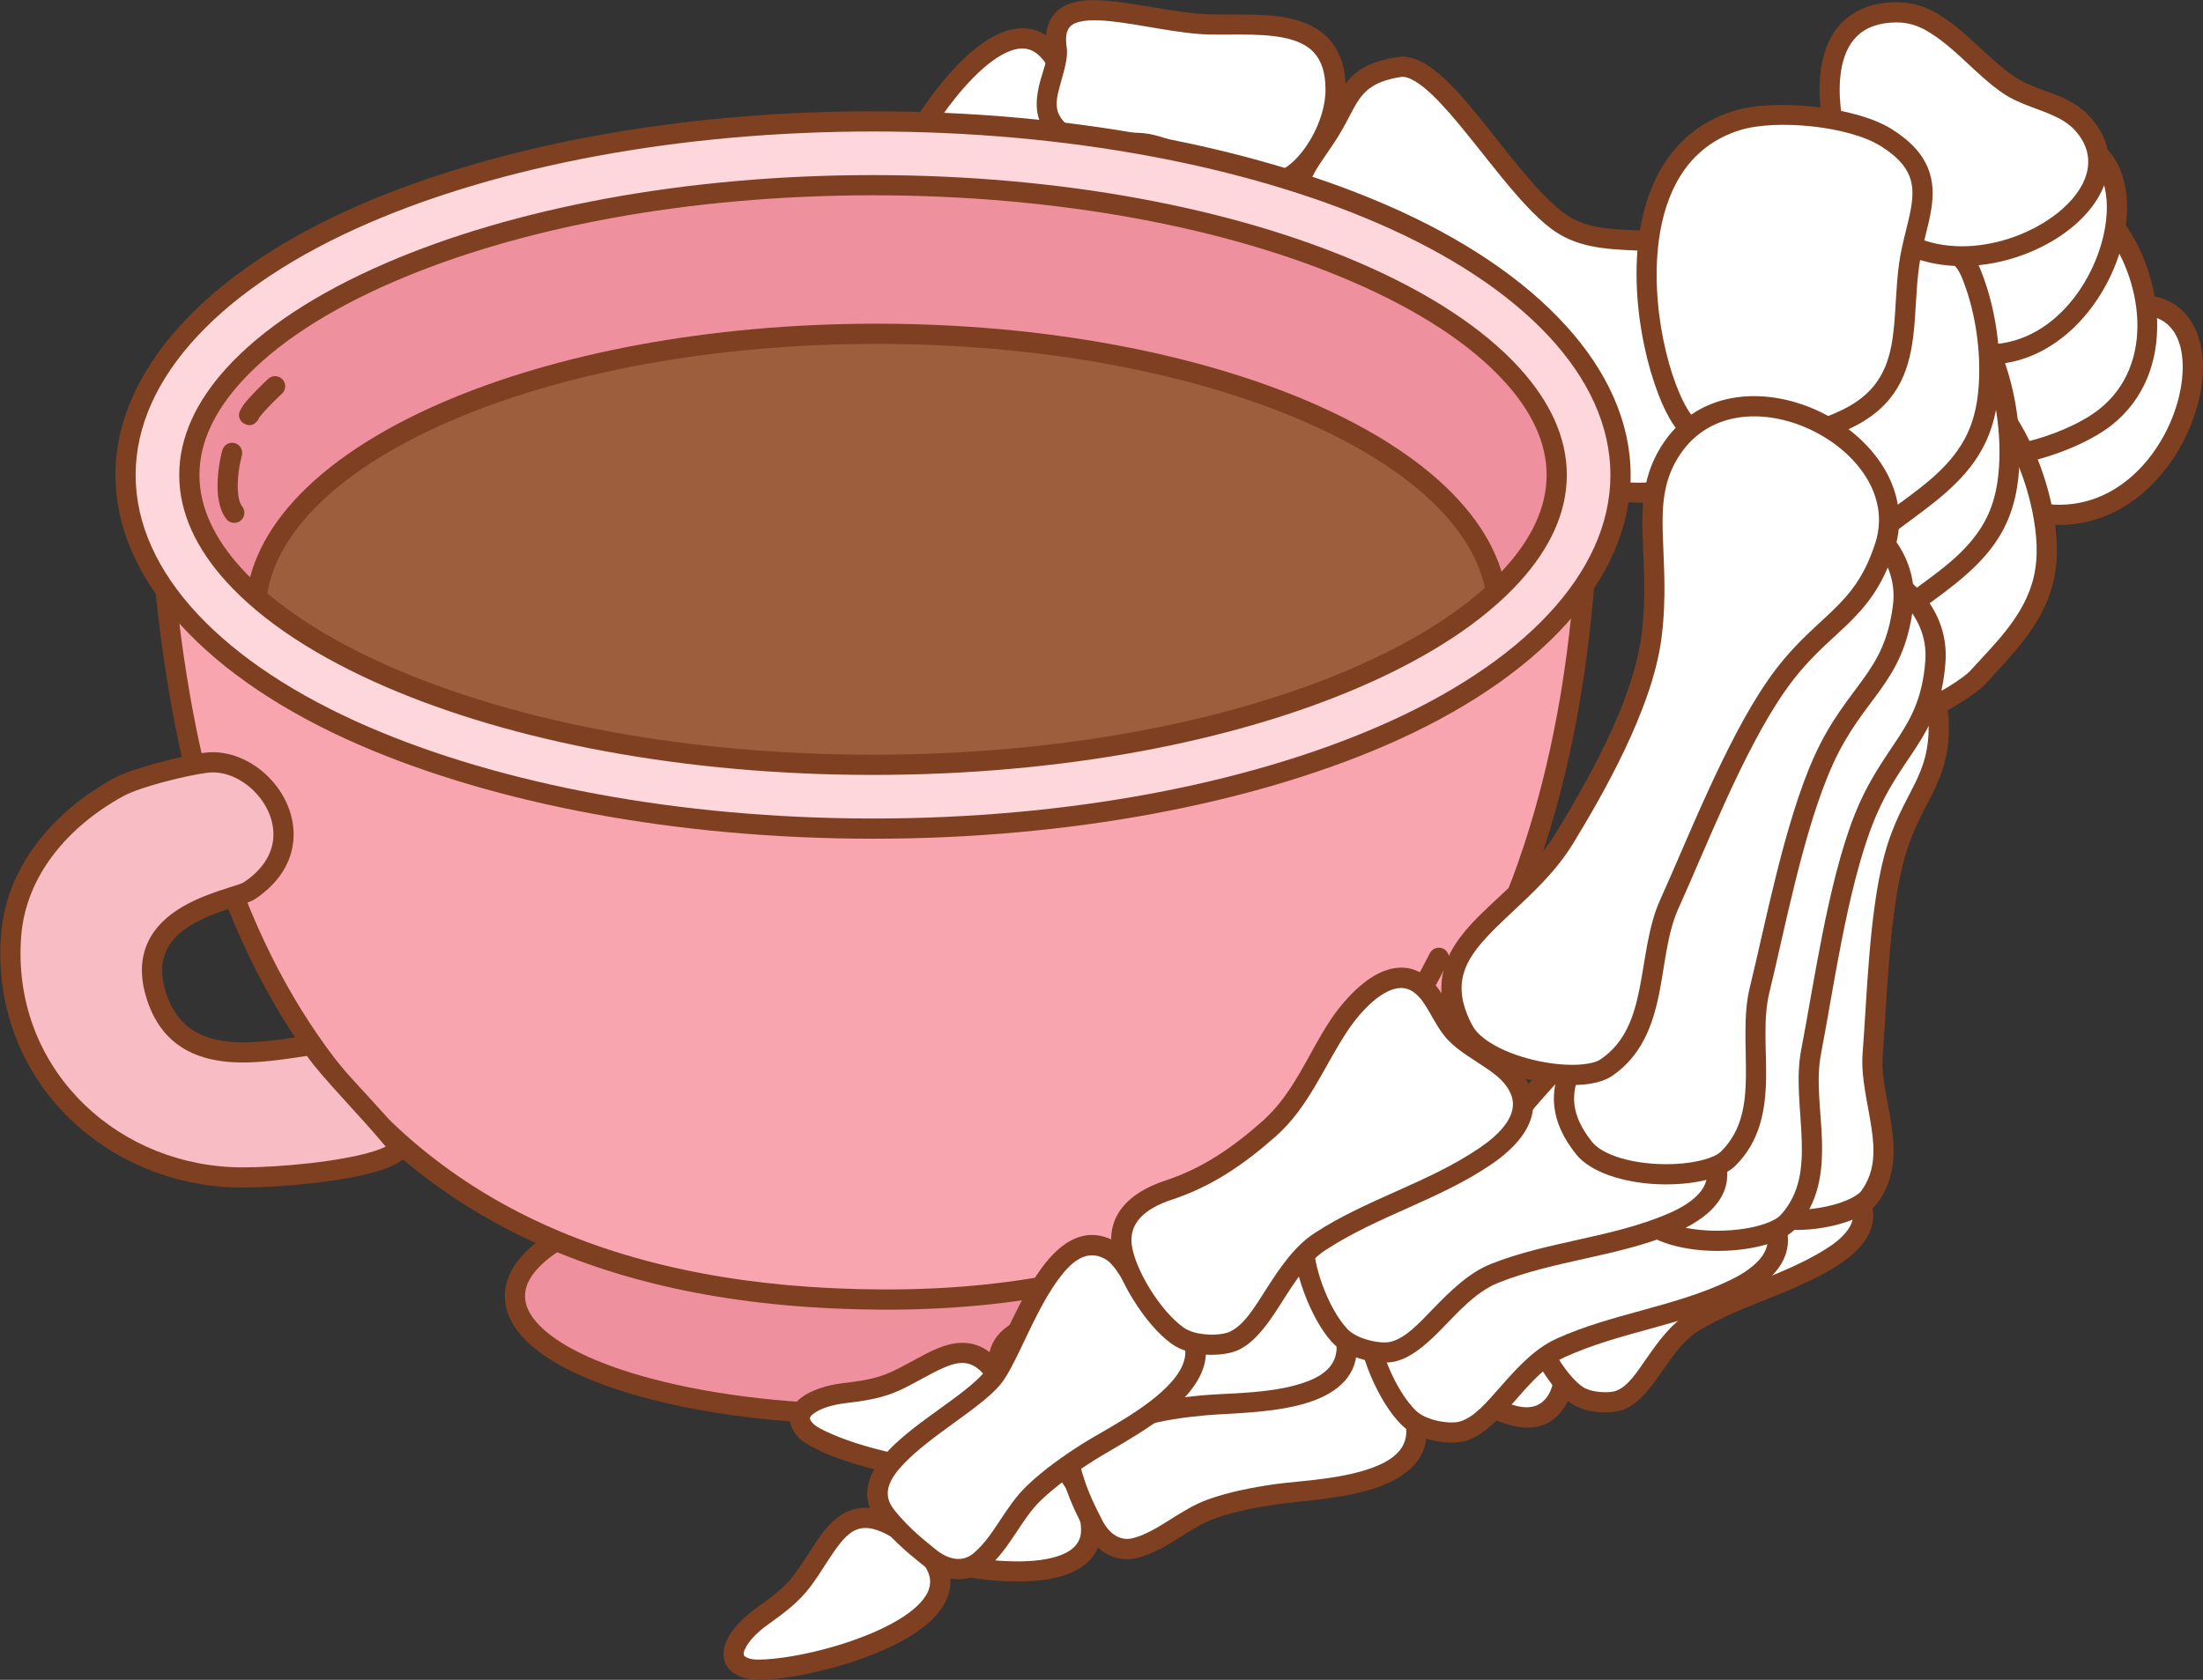 <?xml version="1.0" encoding="UTF-8" standalone="no"?><!DOCTYPE svg PUBLIC "-//W3C//DTD SVG 1.1//EN" "http://www.w3.org/Graphics/SVG/1.1/DTD/svg11.dtd"><svg width="100%" height="100%" viewBox="0 0 3633 2771" version="1.1" xmlns="http://www.w3.org/2000/svg" xmlns:xlink="http://www.w3.org/1999/xlink" xml:space="preserve" xmlns:serif="http://www.serif.com/" style="fill-rule:evenodd;clip-rule:evenodd;stroke-linejoin:round;stroke-miterlimit:2;"><rect x="0" y="0" width="3633" height="2771" fill="#333333" stroke="none"/><g id="Mug-Skeleton"><path d="M1468.82,328.295c1.983,43.483 52.538,27.095 89.332,-0.281c25.159,-18.718 48.435,-35.572 77.971,-45.552c72.013,-24.334 149.492,-21.912 128.976,-119.041c-6.233,-29.51 -19.071,-65.569 -42.341,-85.973c-90.618,-79.456 -256.358,197.789 -253.938,250.847Z" style="fill:#fff;"/><path d="M1452.17,329.055c0.789,17.295 7.439,28.171 16.338,34.774c8.664,6.43 20.353,9.061 33.896,7.447c19.843,-2.364 44.819,-14.357 65.697,-29.89c23.709,-17.64 45.524,-33.729 73.357,-43.134c29.046,-9.815 58.962,-15.354 83.094,-24.687c21.741,-8.408 39.149,-19.964 49.675,-37.684c10.328,-17.385 14.493,-41.277 7.179,-75.904c-6.916,-32.745 -21.839,-72.42 -47.66,-95.061c-33.038,-28.968 -74.536,-21.859 -116.024,8.141c-57.759,41.764 -116.326,128.689 -145.5,190.409c-13.663,28.905 -20.627,52.976 -20.052,65.589Zm33.299,-1.519c-0.369,-8.085 4.587,-22.106 12.242,-39.621c20.452,-46.797 62.151,-114.062 107.663,-160.051c20.386,-20.599 41.367,-36.962 61.597,-44.254c16.148,-5.821 31.608,-5.196 44.799,6.369c20.72,18.169 31.472,50.609 37.022,76.887c4.997,23.657 3.833,40.113 -3.223,51.99c-6.857,11.543 -18.878,18.143 -33.04,23.62c-23.733,9.178 -53.177,14.544 -81.742,24.196c-31.237,10.556 -55.975,28.173 -82.584,47.971c-9.927,7.385 -20.951,13.911 -31.592,18.331c-7.563,3.142 -14.848,5.266 -21.229,5.435c-2.954,0.078 -5.687,0.1 -7.43,-1.718c-1.849,-1.93 -2.296,-5.06 -2.483,-9.155Z" style="fill:#7e4021;"/><path d="M1742.69,81.013c4.606,31.176 -30.492,80.196 -10.151,117.502c30.309,55.587 113.093,30.484 158.903,38.718c96.699,17.38 188.454,129.937 270.975,20.9c22.979,-30.363 40.269,-72.435 40.159,-110.836c-0.381,-132.668 -140.541,-101.03 -225.288,-107.956c-111.173,-9.086 -250.289,-64.529 -234.598,41.672Z" style="fill:#fff;"/><path d="M1726.2,83.449c2.033,13.758 -5.58,31.274 -10.572,49.646c-6.803,25.036 -9.957,50.964 2.276,73.399c14.818,27.175 39.488,39.212 67.833,43.749c34.68,5.55 75.353,-1.532 102.755,3.393c47.433,8.526 93.515,40.729 137.997,57.095c25.764,9.479 51.079,14.024 75.759,8.899c24.976,-5.186 49.731,-20.09 73.457,-51.439c25.055,-33.107 43.656,-79.072 43.536,-120.942c-0.111,-38.45 -11.009,-64.777 -27.839,-83.092c-16.808,-18.291 -39.984,-28.783 -66.428,-34.306c-46.332,-9.675 -103.352,-3.609 -146.33,-7.121c-67.905,-5.55 -146.102,-27.621 -194.303,-21.411c-20.778,2.676 -36.843,10.323 -47.091,23.452c-9.968,12.77 -15.069,31.479 -11.05,58.678Zm32.975,-4.872c-2.26,-15.296 -1.255,-26.114 4.351,-33.296c3.703,-4.744 9.305,-7.414 15.991,-9.177c9.16,-2.415 20.107,-2.953 32.282,-2.504c46.506,1.713 108.791,17.83 164.13,22.352c41.769,3.414 97.202,-2.875 142.231,6.529c19.239,4.017 36.469,10.923 48.697,24.23c12.207,13.283 18.97,32.747 19.05,60.634c0.101,34.931 -15.879,73.11 -36.782,100.73c-17.536,23.171 -35.193,35.085 -53.654,38.918c-18.755,3.894 -37.894,-0.342 -57.472,-7.545c-46.201,-16.999 -94.344,-49.764 -143.61,-58.619c-23.447,-4.214 -56.351,-0.096 -87.276,-1.838c-24.309,-1.37 -47.749,-6.091 -59.943,-28.455c-8.114,-14.879 -3.887,-32.096 0.625,-48.7c6.322,-23.264 13.954,-45.837 11.38,-63.259Z" style="fill:#7e4021;"/><path d="M2307.42,110.558c-79.152,12.261 -81.06,50.099 -113.011,102.749c-30.217,49.793 -62.132,78.008 -50.482,119.429c11.128,39.567 74.785,56.073 112.575,68.077c48.336,15.355 85.464,13.891 126.292,47.115c122.953,100.052 117.983,291.754 207.445,338.51c109.064,57 273.926,20.378 321.353,-102.827c29.529,-76.711 7.406,-191.527 -71.944,-248.6c-92.865,-66.793 -194.414,-11.833 -272.825,-71.977c-87.378,-67.023 -191.505,-262.994 -259.403,-252.476Z" style="fill:#fff;"/><path d="M2304.87,94.087c-86.371,13.38 -89.843,53.121 -124.708,110.573c-15.23,25.098 -30.864,44.774 -41.247,63.379c-12.581,22.544 -18.146,43.911 -11.031,69.21c5.543,19.707 20.865,35.423 41.091,47.42c25.453,15.099 58.795,24.505 82.482,32.029c46.128,14.653 81.856,12.452 120.818,44.157c71.427,58.123 97.461,148.652 126.213,221.185c21.497,54.23 45.176,98.861 84.032,119.169c117.096,61.197 293.708,20.667 344.627,-111.611c31.853,-82.747 7.828,-206.552 -77.767,-268.117c-49.427,-35.551 -100.991,-39.337 -150.807,-41.601c-43.356,-1.971 -85.282,-2.209 -121.605,-30.071c-60.739,-46.589 -129.427,-156.1 -188.421,-213.925c-16.91,-16.575 -33.246,-29.148 -48.355,-35.964c-12.38,-5.585 -24.237,-7.55 -35.322,-5.833l-0,0Zm5.102,32.941c7.488,-1.16 15.402,2.07 24.018,7.25c17.576,10.565 36.481,29.563 56.367,52.282c53.739,61.398 113.208,148.957 166.323,189.698c42.09,32.285 90.141,34.637 140.38,36.921c43.779,1.99 89.419,4.12 132.857,35.363c73.105,52.581 93.327,158.408 66.122,229.081c-43.935,114.135 -197.045,146.847 -298.079,94.044c-32.718,-17.1 -50.383,-56.247 -68.484,-101.91c-30.64,-77.297 -60.044,-172.816 -136.162,-234.757c-42.695,-34.743 -81.219,-34.015 -131.765,-50.071c-21.661,-6.881 -52.291,-15.121 -75.568,-28.929c-12.266,-7.275 -22.647,-15.825 -26.009,-27.776c-4.535,-16.126 0.031,-29.571 8.051,-43.941c10.216,-18.306 25.649,-37.634 40.636,-62.329c9.721,-16.019 16.715,-30.678 23.89,-43.699c14.25,-25.861 29.59,-43.817 77.423,-51.227Z" style="fill:#7e4021;"/><ellipse cx="1439.72" cy="2137.91" rx="590.548" ry="195.409" style="fill:#ee909d;"/><path d="M1439.72,1925.84c-183.845,0 -348.411,27.696 -458.247,70.916c-56.056,22.057 -98.194,48.457 -122.61,76.93c-17.46,20.36 -26.357,42.029 -26.357,64.23c-0,22.201 8.898,43.871 26.357,64.23c24.417,28.473 66.555,54.872 122.61,76.93c109.836,43.219 274.402,70.916 458.247,70.916c183.846,-0 348.412,-27.697 458.247,-70.916c56.056,-22.058 98.194,-48.457 122.611,-76.93c17.459,-20.36 26.357,-42.03 26.357,-64.23c-0,-22.201 -8.898,-43.871 -26.358,-64.231c-24.416,-28.472 -66.554,-54.872 -122.61,-76.929c-109.835,-43.22 -274.401,-70.916 -458.247,-70.916Zm0,33.333c147.593,0 282.47,18.091 385.273,48.037c70.138,20.431 125.094,46.114 157.98,75.677c19.249,17.303 30.628,35.526 30.628,55.029c0,19.503 -11.379,37.726 -30.628,55.029c-32.887,29.563 -87.843,55.246 -157.98,75.676c-102.803,29.946 -237.68,48.037 -385.273,48.037c-147.592,0 -282.47,-18.091 -385.272,-48.037c-70.138,-20.431 -125.094,-46.113 -157.981,-75.676c-19.249,-17.304 -30.628,-35.527 -30.628,-55.029c0,-19.503 11.379,-37.726 30.629,-55.03c32.886,-29.562 87.842,-55.245 157.98,-75.676c102.802,-29.946 237.68,-48.037 385.272,-48.037Z" style="fill:#7e4021;"/><ellipse cx="1439.72" cy="783.543" rx="1180.1" ry="530.679" style="fill:#ee909d;"/><path d="M1439.72,236.198c-319.457,-0 -609.646,56.908 -823.457,149.186c-121.227,52.32 -218.066,116.132 -282.426,187.237c-58.888,65.058 -90.885,136.397 -90.885,210.922c0,74.525 31.997,145.865 90.885,210.923c64.36,71.105 161.199,134.916 282.426,187.237c213.811,92.278 504,149.186 823.457,149.186c319.458,0 609.646,-56.908 823.458,-149.186c121.227,-52.321 218.066,-116.132 282.426,-187.237c58.887,-65.058 90.885,-136.398 90.885,-210.923c-0,-74.525 -31.998,-145.864 -90.885,-210.922c-64.36,-71.105 -161.199,-134.917 -282.426,-187.237c-213.812,-92.278 -504,-149.186 -823.458,-149.186Zm0,33.333c314.311,-0 599.883,55.666 810.249,146.458c116.169,50.137 209.247,110.863 270.922,179.001c52.746,58.273 82.264,121.801 82.264,188.553c0,66.753 -29.518,130.281 -82.264,188.554c-61.675,68.138 -154.753,128.864 -270.922,179.001c-210.366,90.792 -495.938,146.458 -810.249,146.458c-314.31,-0 -599.882,-55.666 -810.248,-146.458c-116.169,-50.137 -209.247,-110.863 -270.922,-179.001c-52.746,-58.273 -82.265,-121.801 -82.265,-188.554c0,-66.752 29.519,-130.28 82.265,-188.553c61.675,-68.138 154.753,-128.864 270.922,-179.001c210.366,-90.792 495.938,-146.458 810.248,-146.458Z" style="fill:#7e4021;"/><ellipse cx="1445.67" cy="1011.23" rx="1024.29" ry="460.613" style="fill:#9d5e3e;"/><path d="M1445.67,533.949c-277.62,0 -529.799,49.477 -715.608,129.67c-105.555,45.556 -189.856,101.146 -245.896,163.059c-51.518,56.916 -79.454,119.352 -79.454,184.551c-0,65.198 27.936,127.634 79.454,184.551c56.04,61.912 140.341,117.502 245.896,163.059c185.809,80.193 437.988,129.669 715.608,129.669c277.619,0 529.798,-49.476 715.607,-129.669c105.555,-45.557 189.856,-101.147 245.896,-163.059c51.518,-56.917 79.454,-119.353 79.454,-184.551c0,-65.199 -27.936,-127.635 -79.454,-184.551c-56.04,-61.913 -140.341,-117.503 -245.896,-163.059c-185.809,-80.193 -437.988,-129.67 -715.607,-129.67Zm-0,33.334c272.472,-0 520.034,48.234 702.398,126.94c100.497,43.374 181.038,95.878 234.392,154.824c45.377,50.131 70.834,104.755 70.834,162.182c-0,57.426 -25.457,112.05 -70.834,162.182c-53.354,58.945 -133.895,111.45 -234.392,154.823c-182.364,78.706 -429.926,126.941 -702.398,126.941c-272.473,-0 -520.035,-48.235 -702.399,-126.941c-100.497,-43.373 -181.038,-95.878 -234.392,-154.823c-45.377,-50.132 -70.834,-104.756 -70.834,-162.182c0,-57.427 25.457,-112.051 70.834,-162.182c53.354,-58.946 133.895,-111.45 234.392,-154.824c182.364,-78.706 429.926,-126.94 702.399,-126.94Z" style="fill:#7e4021;"/><path d="M1453.22,2143.69c996.522,4.961 1164.32,-832.778 1166.61,-1360.14c-0,292.89 -528.786,530.68 -1180.1,530.68c-651.315,-0 -1180.1,-237.79 -1180.1,-530.68c32.414,796.586 323.942,1355.81 1193.6,1360.14Z" style="fill:#f8a5b0;"/><path d="M2603.14,786.721l0.022,-3.25c0.04,-9.19 7.512,-16.614 16.703,-16.594c9.191,0.02 16.631,7.476 16.631,16.666l-0.001,0.073l0,-0l-0.006,0.892l-0.017,2.526l-0.001,0.072c-1.672,294.694 -55.222,683.962 -272.111,972.423c-176.227,234.382 -459.848,403.071 -911.221,400.824l-0,-0c-443.245,-2.207 -738.147,-147.282 -926.417,-392.76c-182.34,-237.746 -264.478,-570.712 -282.801,-961.776c-0.641,-7.386 -0.962,-14.814 -0.962,-22.274c0,-9.072 7.257,-16.478 16.328,-16.663c9.071,-0.184 16.623,6.921 16.992,15.986c0.282,6.948 0.585,13.878 0.911,20.75c5.283,59.421 33.932,116.076 81.367,168.481c61.675,68.138 154.753,128.864 270.922,179.001c210.366,90.792 495.938,146.458 810.248,146.458c314.311,-0 599.883,-55.666 810.249,-146.458c116.169,-50.137 209.247,-110.863 270.922,-179.001c51.907,-57.347 81.32,-119.782 82.242,-185.376Zm-4.423,134.821c-16.108,265.501 -80.262,577.574 -260.999,817.955c-170.936,227.344 -446.595,389.702 -884.413,387.523l-0,-0c-430.343,-2.143 -717.343,-141.381 -900.133,-379.713c-158.882,-207.16 -239.183,-488.348 -267.656,-817.509c13.212,22.146 29.378,43.732 48.328,64.668c64.36,71.105 161.199,134.916 282.426,187.237c213.811,92.278 504,149.186 823.457,149.186c319.458,0 609.646,-56.908 823.458,-149.186c121.227,-52.321 218.066,-116.132 282.426,-187.237c21.299,-23.531 39.081,-47.885 53.106,-72.924Z" style="fill:#7e4021;"/><path d="M340.456,1258.1c-33.914,4.042 -115.237,24.223 -145.085,40.552c-94.184,51.527 -168.606,137.333 -176.985,243.873c-17.348,220.598 153.77,390.001 363.903,399.422c66.218,2.969 251.575,-12.551 277.581,-47.681c-45.805,-58.245 -127.346,-136.829 -145.379,-170.561c-88.247,12.866 -217.437,41.322 -256.651,-81.008c-44.187,-137.84 129.051,-156.975 154.103,-173.887c120.297,-81.21 21.758,-221.822 -71.487,-210.71Z" style="fill:#f8bcc4;"/><path d="M338.483,1241.55c-35.337,4.211 -120.01,25.465 -151.111,42.48c-99.135,54.234 -176.782,145.048 -185.601,257.187c-18.118,230.38 160.321,407.54 379.772,417.379c47.345,2.122 154.318,-5.006 223.352,-21.783c18.836,-4.578 34.975,-9.933 46.727,-15.871c10.048,-5.078 17.306,-10.901 21.644,-16.761c4.468,-6.036 4.347,-14.316 -0.295,-20.219c-45.213,-57.492 -125.982,-134.82 -143.782,-168.116c-3.312,-6.195 -10.152,-9.648 -17.103,-8.635c-42.73,6.231 -95.351,16.535 -142.059,10.173c-42.227,-5.751 -79.149,-26.224 -96.316,-79.776c-9.036,-28.186 -7.951,-50.55 0.048,-68.457c12.388,-27.733 40.135,-44.442 67.086,-56.263c23.35,-10.241 46.565,-16.694 61.752,-21.94c8.43,-2.913 14.856,-5.75 18.672,-8.326c41.224,-27.829 59.36,-62.154 62.501,-95.685c3.668,-39.152 -13.502,-77.906 -41.308,-105.606c-27.972,-27.866 -66.447,-44.254 -103.979,-39.781Zm297.644,649.867c-9.893,4.927 -23.424,9.194 -39.104,13.005c-66.139,16.074 -168.627,22.907 -213.987,20.874c-200.815,-9.003 -364.614,-170.65 -348.034,-381.465c7.938,-100.941 79.134,-181.74 168.369,-230.558c28.595,-15.644 106.567,-34.752 139.057,-38.624c27.741,-3.306 55.833,9.699 76.509,30.297c20.841,20.762 34.394,49.537 31.645,78.881c-2.359,25.18 -17.008,50.271 -47.964,71.168c-4.28,2.889 -13.768,5.459 -25.675,9.296c-21.882,7.051 -50.791,16.608 -76.482,31.757c-28.149,16.599 -52.261,39.837 -61.947,72.521c-6.428,21.689 -6.632,47.751 3.454,79.215c22.048,68.778 69.328,95.242 123.561,102.629c45.911,6.253 97.223,-2.083 140.639,-8.622c24.244,35.035 87.17,97.954 129.959,149.626Z" style="fill:#7e4021;"/><path d="M1439.72,200.242c-325.009,0 -620.177,58.248 -837.705,152.13c-248.009,107.038 -395.018,264.537 -395.018,431.171c0,166.635 147.009,324.133 395.018,431.171c217.528,93.883 512.696,152.13 837.705,152.13c325.01,0 620.178,-58.247 837.705,-152.13c248.01,-107.038 395.019,-264.536 395.019,-431.171c-0,-166.634 -147.009,-324.133 -395.019,-431.171c-217.527,-93.882 -512.695,-152.13 -837.705,-152.13Zm0,105.244c308.759,-0 589.351,54.327 796.002,143.515c110.713,47.782 199.734,105.179 258.512,170.117c46.123,50.957 72.966,106.054 72.966,164.425c0,58.372 -26.843,113.469 -72.966,164.426c-58.778,64.937 -147.799,122.335 -258.512,170.117c-206.651,89.188 -487.243,143.515 -796.002,143.515c-308.759,-0 -589.35,-54.327 -796.001,-143.515c-110.713,-47.782 -199.734,-105.18 -258.512,-170.117c-46.124,-50.957 -72.967,-106.054 -72.967,-164.426c0,-58.371 26.843,-113.468 72.967,-164.425c58.778,-64.938 147.799,-122.335 258.512,-170.117c206.651,-89.188 487.242,-143.515 796.001,-143.515Z" style="fill:#fed7dc;"/><path d="M1439.72,183.576c-327.583,-0 -625.059,58.869 -844.309,153.494c-255.681,110.349 -405.081,274.685 -405.081,446.473c0,171.789 149.4,336.125 405.081,446.474c219.25,94.625 516.726,153.494 844.309,153.494c327.584,0 625.06,-58.869 844.309,-153.494c255.682,-110.349 405.081,-274.685 405.081,-446.474c0,-171.788 -149.399,-336.124 -405.081,-446.473c-219.249,-94.625 -516.725,-153.494 -844.309,-153.494Zm0,33.333c322.436,0 615.296,57.627 831.101,150.766c240.345,103.73 384.956,254.384 384.956,415.868c-0,161.485 -144.611,312.139 -384.956,415.869c-215.805,93.139 -508.665,150.766 -831.101,150.766c-322.436,-0 -615.296,-57.627 -831.1,-150.766c-240.345,-103.73 -384.956,-254.384 -384.956,-415.869c-0,-161.484 144.611,-312.138 384.956,-415.868c215.804,-93.139 508.664,-150.766 831.1,-150.766Zm0,71.91c-311.332,0 -594.232,54.948 -802.605,144.879c-113.242,48.874 -204.144,107.815 -264.265,174.236c-49.193,54.348 -77.276,113.353 -77.276,175.609c-0,62.257 28.083,121.262 77.276,175.61c60.121,66.421 151.023,125.362 264.265,174.236c208.373,89.931 491.273,144.879 802.605,144.879c311.333,-0 594.233,-54.948 802.606,-144.879c113.242,-48.874 204.144,-107.815 264.264,-174.236c49.193,-54.348 77.277,-113.353 77.277,-175.61c-0,-62.256 -28.084,-121.261 -77.277,-175.609c-60.12,-66.421 -151.022,-125.362 -264.264,-174.236c-208.373,-89.931 -491.273,-144.879 -802.606,-144.879Zm0,33.334c306.186,-0 584.469,53.705 789.397,142.15c108.185,46.691 195.325,102.545 252.76,166c43.054,47.565 68.656,98.753 68.656,153.24c0,54.488 -25.602,105.675 -68.656,153.241c-57.435,63.455 -144.575,119.309 -252.76,166c-204.928,88.444 -483.211,142.15 -789.397,142.15c-306.185,0 -584.469,-53.706 -789.397,-142.15c-108.184,-46.691 -195.324,-102.545 -252.76,-166c-43.054,-47.566 -68.656,-98.753 -68.656,-153.241c0,-54.487 25.602,-105.675 68.656,-153.24c57.436,-63.455 144.576,-119.309 252.76,-166c204.928,-88.445 483.212,-142.15 789.397,-142.15Z" style="fill:#7e4021;"/><path d="M2171.88,1854.57c0.409,-0.338 5.192,-4.269 8.744,-6.635c9.844,-6.557 21.693,-13.516 27.17,-18.39c39.177,-34.864 77.107,-74.432 107.936,-116.884c5.405,-7.443 3.75,-17.874 -3.693,-23.279c-7.443,-5.406 -17.874,-3.751 -23.279,3.692c-29.44,40.54 -65.712,78.277 -103.124,111.57c-5.651,5.029 -19.159,12.294 -28.352,18.902c-6.326,4.547 -11.067,9.221 -13.377,12.914c-4.877,7.799 -2.505,18.091 5.294,22.968c7.651,4.785 17.7,2.594 22.681,-4.858Z" style="fill:#7e4021;"/><path d="M2350.9,1651.8l2.625,-3.654c3.648,-5.063 6.987,-10.314 10.125,-15.706c8.518,-14.634 16.123,-29.798 23.996,-44.782c4.279,-8.143 1.141,-18.228 -7.002,-22.507c-8.142,-4.278 -18.227,-1.141 -22.506,7.002c-7.649,14.558 -15.02,29.301 -23.296,43.518c-2.594,4.457 -5.346,8.803 -8.362,12.989c-2.044,2.837 -6.853,10.445 -7.265,11.727c-3.105,9.649 2.036,15.285 4.929,17.8c1.664,1.446 11.214,9.621 22.506,-0.453c1.902,-1.696 3.322,-3.732 4.25,-5.934Zm-25.629,-19.618l-0.058,0.048l0.191,-0.146l-0.133,0.098Z" style="fill:#7e4021;"/><path d="M399.542,835.691c-5.227,-6.753 -6.79,-17.158 -7.317,-28.147c-0.972,-20.268 2.923,-42.688 6.61,-56.152c2.429,-8.872 -2.801,-18.047 -11.673,-20.477c-8.872,-2.429 -18.048,2.802 -20.477,11.674c-4.369,15.956 -8.907,42.534 -7.755,66.553c0.89,18.541 5.434,35.559 14.253,46.953c5.631,7.274 16.108,8.608 23.382,2.977c7.274,-5.63 8.608,-16.107 2.977,-23.381Z" style="fill:#7e4021;"/><path d="M426.792,690.074c0.457,-0.76 0.985,-1.618 1.258,-1.984c2.231,-3.004 4.676,-5.85 7.192,-8.618c9.464,-10.411 19.383,-20.523 29.722,-30.066c6.76,-6.24 7.182,-16.793 0.943,-23.552c-6.24,-6.759 -16.793,-7.181 -23.552,-0.942c-11.053,10.203 -21.661,21.009 -31.779,32.139c-3.254,3.58 -6.399,7.276 -9.285,11.162c-1.873,2.521 -5.785,9.679 -6.153,10.79c-3.726,11.234 3.682,17.155 6.148,18.91c1.245,0.886 13.147,8.997 23.071,-3.591c1.043,-1.323 1.853,-2.755 2.435,-4.248Zm-28.109,-16.994c-0.164,0.186 -0.331,0.387 -0.502,0.604l0.502,-0.604Zm0.424,-0.467l-0.041,0.045l0.048,-0.052l-0.007,0.007Z" style="fill:#7e4021;"/><path d="M3396.54,849.287c215.417,-0.405 303.028,-360.503 121.575,-345.712c-12.887,1.05 -25.767,4.875 -37.763,10.116c-30.621,13.377 -55.931,33.959 -88.422,43.617c-51.887,15.424 -106.536,14.749 -157.708,33.923c-19.188,7.189 -36.269,18.469 -49.758,33.794c-112.025,127.271 110.48,224.453 212.076,224.262Z" style="fill:#fff;"/><path d="M3396.57,865.953c138.478,-0.26 228.608,-138.351 235.806,-246.083c3.079,-46.081 -9.08,-86.421 -36.293,-110.17c-18.783,-16.391 -44.887,-25.544 -79.324,-22.737c-14.694,1.198 -29.403,5.479 -43.081,11.455c-29.989,13.101 -54.678,33.455 -86.499,42.914c-52.257,15.535 -107.27,14.981 -158.807,34.291c-21.769,8.157 -41.117,21.003 -56.421,38.39c-25.901,29.427 -35.687,57.733 -34.862,83.754c0.834,26.298 12.619,50.751 31.95,72.35c52.538,58.7 163.011,95.958 227.531,95.836l-0,0Zm-0.063,-33.333c-48.099,0.09 -124.767,-23.02 -176.204,-61.065c-28.079,-20.769 -48.975,-45.758 -49.897,-74.844c-0.603,-18.999 7.656,-39.19 26.567,-60.674c11.674,-13.263 26.489,-22.977 43.095,-29.199c50.806,-19.037 105.093,-18.24 156.609,-33.554c33.162,-9.858 59.092,-30.667 90.345,-44.321c10.313,-4.505 21.366,-7.874 32.445,-8.777c23.63,-1.926 41.811,3.382 54.699,14.629c20.296,17.712 27.247,48.465 24.951,82.833c-6.239,93.374 -82.586,214.746 -202.61,214.972l0,0Z" style="fill:#7e4021;"/><path d="M3470.97,689.078c173.799,-135.637 -13.412,-475.75 -149.457,-350.059c-9.662,8.926 -17.33,20.045 -23.27,31.729c-15.162,29.826 -20.868,62.018 -40.206,90.074c-30.881,44.804 -75.53,78.598 -103.147,125.921c-10.355,17.745 -16.077,37.405 -15.997,58.011c0.658,171.126 250.108,108.294 332.077,44.324Z" style="fill:#fff;"/><path d="M3481.22,702.217c111.961,-87.377 86.296,-253.71 14.771,-343.709c-29.991,-37.737 -67.89,-61.767 -106.211,-63.443c-26.691,-1.168 -53.985,8.064 -79.581,31.712c-11.105,10.26 -19.99,22.989 -26.817,36.419c-14.823,29.159 -20.166,60.738 -39.072,88.168c-31.117,45.146 -75.991,79.294 -103.819,126.979c-11.863,20.329 -18.36,42.868 -18.269,66.475c0.152,39.453 12.317,67.927 31.573,87.951c19.104,19.867 45.598,31.544 76.039,36.396c84.154,13.412 199.555,-26.499 251.386,-66.948l-0,-0Zm-20.508,-26.278c-46.532,36.314 -150.081,72.349 -225.632,60.308c-22.795,-3.633 -42.952,-11.706 -57.258,-26.582c-14.154,-14.719 -22.155,-35.977 -22.267,-64.976c-0.067,-17.604 4.879,-34.385 13.726,-49.545c27.406,-46.962 71.83,-80.402 102.475,-124.863c19.769,-28.683 25.84,-61.489 41.34,-91.98c5.052,-9.938 11.505,-19.448 19.723,-27.041c46.374,-42.844 99.229,-19.635 137.076,27.987c61.714,77.653 87.419,221.301 -9.183,296.692l-0,-0Z" style="fill:#7e4021;"/><path d="M3254.86,583.32c218.804,26.985 326.922,-345.89 141.847,-353.212c-13.143,-0.519 -26.428,1.921 -38.89,5.982c-31.811,10.369 -58.609,29.097 -92.122,35.262c-53.517,9.845 -108.985,2.17 -161.975,16.104c-19.87,5.225 -37.818,15.082 -52.332,29.708c-120.539,121.47 100.278,253.429 203.472,266.156Z" style="fill:#fff;"/><path d="M3252.82,599.861c140.953,17.384 240.421,-118.379 253.484,-232.594c5.477,-47.891 -4.33,-91.681 -30.241,-119.964c-18.048,-19.699 -43.876,-32.471 -78.697,-33.848c-15.107,-0.598 -30.391,2.12 -44.714,6.789c-31.101,10.138 -57.208,28.689 -89.972,34.717c-53.927,9.92 -109.803,2.336 -163.199,16.377c-22.763,5.986 -43.295,17.33 -59.923,34.086c-27.791,28.005 -39.323,56.741 -39.866,84.517c-0.539,27.556 9.938,54.548 28.032,79.503c50.023,68.99 159.844,122.369 225.096,130.417l0,0Zm4.08,-33.083c-58.581,-7.225 -157.281,-54.964 -202.19,-116.901c-13.549,-18.688 -22.094,-38.649 -21.691,-59.284c0.399,-20.416 9.773,-41.105 30.2,-61.69c12.4,-12.496 27.764,-20.864 44.739,-25.328c52.586,-13.828 107.644,-6.061 160.752,-15.831c34.261,-6.303 61.751,-25.207 94.272,-35.807c10.6,-3.455 21.887,-5.617 33.067,-5.175c63.086,2.496 84.05,56.282 77.138,116.717c-11.272,98.547 -94.669,218.298 -216.286,203.299l-0.001,0Z" style="fill:#7e4021;"/><path d="M3074.07,1174.6c46.533,45.248 171.838,-39.853 186.497,-55.97c40.72,-44.769 86.224,-88.77 105.27,-147.792c12.181,-37.749 11.303,-75.725 4.995,-114.431c-9.011,-55.285 -30.661,-114.356 -61.468,-161.717c-104.313,-160.366 -399.61,320.135 -235.294,479.91Z" style="fill:#fff;"/><path d="M3062.45,1186.55c22.545,21.921 60.154,21.453 98.546,8.305c50.796,-17.396 102.503,-54.68 111.899,-65.011c42.295,-46.5 89.019,-92.584 108.802,-153.887c13.013,-40.326 12.322,-80.883 5.583,-122.231c-9.368,-57.48 -31.915,-118.882 -63.946,-168.124c-15.655,-24.068 -35.13,-36.052 -56.259,-39.114c-29.201,-4.233 -63.187,9.752 -96.447,38.296c-69.719,59.832 -138.937,183.875 -157.224,298.657c-12.708,79.756 -0.596,154.838 49.046,203.108l0,0.001Zm23.238,-23.899c-42.377,-41.205 -50.214,-105.882 -39.366,-173.966c17.043,-106.972 81.039,-222.845 146.014,-278.606c24.474,-21.003 48.471,-33.717 69.958,-30.603c12.661,1.835 23.717,9.879 33.098,24.302c29.584,45.48 50.336,102.22 58.989,155.31c5.878,36.065 6.944,71.459 -4.407,106.632c-18.31,56.74 -62.591,98.657 -101.738,141.696c-8.194,9.009 -53.742,40.733 -98.039,55.904c-13.897,4.759 -27.658,7.907 -40.015,7.717c-9.557,-0.147 -18.182,-2.249 -24.494,-8.386Z" style="fill:#7e4021;"/><path d="M2962.23,1013.57c37.123,53.24 176.276,-6.593 193.721,-19.642c48.462,-36.248 101.474,-70.836 131.352,-125.183c19.11,-34.76 25.439,-72.215 26.574,-111.415c1.622,-55.991 -8.45,-118.093 -29.731,-170.431c-72.058,-177.218 -453.003,238.67 -321.916,426.671Z" style="fill:#fff;"/><path d="M2948.56,1023.1c17.985,25.794 55.003,32.457 95.19,26.817c53.171,-7.462 111.002,-34.28 122.185,-42.645c50.335,-37.649 104.941,-74.052 135.974,-130.5c20.414,-37.132 27.416,-77.086 28.629,-118.961c1.686,-58.215 -8.826,-122.775 -30.952,-177.192c-10.815,-26.597 -27.668,-42.052 -47.835,-49.06c-27.871,-9.686 -63.89,-2.39 -101.954,19.339c-79.787,45.547 -171.242,154.239 -210.935,263.481c-27.58,75.907 -29.906,151.923 9.698,208.721Zm27.343,-19.065c-33.808,-48.485 -29.255,-113.476 -5.711,-178.273c36.991,-101.809 121.772,-203.467 196.131,-245.915c28.008,-15.989 53.978,-23.929 74.487,-16.802c12.084,4.2 21.417,14.191 27.897,30.13c20.437,50.26 30.069,109.903 28.511,163.671c-1.057,36.524 -6.713,71.48 -24.519,103.868c-28.723,52.246 -80.141,85.019 -126.729,119.866c-9.753,7.294 -60.484,29.819 -106.853,36.327c-14.546,2.041 -28.654,2.526 -40.752,0c-9.356,-1.954 -17.427,-5.651 -22.462,-12.872Z" style="fill:#7e4021;"/><path d="M2928.85,878.084c37.123,53.24 176.276,-6.593 193.721,-19.642c48.462,-36.248 101.474,-70.836 131.352,-125.183c19.11,-34.759 25.439,-72.214 26.574,-111.414c1.622,-55.991 -8.45,-118.093 -29.731,-170.432c-72.058,-177.217 -453.003,238.67 -321.916,426.671Z" style="fill:#fff;"/><path d="M2915.18,887.617c17.985,25.794 55.003,32.456 95.19,26.816c53.171,-7.462 111.002,-34.28 122.185,-42.644c50.335,-37.65 104.941,-74.052 135.974,-130.5c20.414,-37.133 27.416,-77.086 28.629,-118.962c1.686,-58.214 -8.826,-122.775 -30.952,-177.191c-10.815,-26.597 -27.668,-42.053 -47.835,-49.061c-27.871,-9.685 -63.89,-2.389 -101.954,19.34c-79.787,45.547 -171.242,154.238 -210.935,263.48c-27.58,75.907 -29.906,151.923 9.698,208.722Zm27.343,-19.066c-33.808,-48.485 -29.255,-113.475 -5.711,-178.273c36.992,-101.809 121.772,-203.466 196.131,-245.915c28.008,-15.988 53.978,-23.928 74.487,-16.801c12.085,4.199 21.417,14.19 27.898,30.129c20.436,50.26 30.068,109.903 28.511,163.671c-1.058,36.525 -6.714,71.48 -24.52,103.868c-28.723,52.246 -80.141,85.019 -126.729,119.866c-9.753,7.295 -60.484,29.82 -106.852,36.327c-14.547,2.042 -28.655,2.527 -40.753,0.001c-9.356,-1.954 -17.427,-5.651 -22.462,-12.873Z" style="fill:#7e4021;"/><path d="M3083.38,352.404c135.637,173.8 475.75,-13.412 350.059,-149.457c-8.926,-9.661 -20.045,-17.33 -31.729,-23.27c-29.825,-15.161 -62.018,-20.868 -90.074,-40.206c-44.804,-30.881 -78.598,-75.53 -125.921,-103.146c-17.745,-10.356 -37.405,-16.077 -58.01,-15.998c-171.127,0.658 -108.295,250.108 -44.325,332.077Z" style="fill:#fff;"/><path d="M3070.24,362.658c87.377,111.961 253.71,86.296 343.709,14.772c37.737,-29.991 61.767,-67.891 63.444,-106.211c1.167,-26.692 -8.065,-53.986 -31.713,-79.582c-10.26,-11.105 -22.989,-19.99 -36.419,-26.817c-29.159,-14.823 -60.738,-20.166 -88.168,-39.072c-45.146,-31.117 -79.294,-75.99 -126.979,-103.818c-20.329,-11.863 -42.868,-18.36 -66.475,-18.269c-39.453,0.151 -67.927,12.316 -87.951,31.573c-19.867,19.104 -31.544,45.598 -36.396,76.038c-13.412,84.155 26.499,199.555 66.948,251.386l0,0Zm26.278,-20.508c-36.314,-46.532 -72.349,-150.08 -60.308,-225.631c3.633,-22.796 11.706,-42.953 26.583,-57.259c14.718,-14.154 35.976,-22.155 64.975,-22.266c17.604,-0.068 34.385,4.878 49.545,13.725c46.962,27.406 80.402,71.83 124.864,102.475c28.682,19.77 61.488,25.84 91.979,41.341c9.939,5.052 19.448,11.504 27.041,19.722c42.844,46.374 19.635,99.23 -27.987,137.077c-77.653,61.713 -221.301,87.419 -296.691,-9.184l-0.001,0Z" style="fill:#7e4021;"/><path d="M2776.28,694.997c31.713,42.362 135.627,32.965 155.85,30.22c39.752,-5.396 79.655,-17.436 115.622,-35.297c109.618,-54.435 86.854,-153.483 100.55,-252.949c11.588,-84.153 59.979,-148.951 -37.94,-210.14c-56.647,-35.399 -183.196,-47.442 -245.57,-28.162c-219.396,67.816 -149.131,415.351 -88.512,496.328Z" style="fill:#fff;"/><path d="M2762.94,704.985c14.962,19.987 43.003,31.339 73.45,36.199c40.743,6.503 85.215,2.282 97.983,0.549c41.532,-5.638 83.217,-18.226 120.794,-36.886c72.088,-35.798 92.343,-88.931 99.934,-149.472c4.609,-36.761 4.245,-76.412 9.714,-116.13c4.613,-33.505 15.114,-63.922 19.785,-92.265c4.044,-24.534 3.919,-47.69 -5.253,-70.013c-9.029,-21.976 -26.929,-43.51 -60.151,-64.27c-59.825,-37.385 -193.45,-50.313 -259.324,-29.951c-94.371,29.17 -139.597,105.917 -154.891,193.747c-22.212,127.554 20.091,277.906 57.959,328.492l0,-0Zm26.685,-19.977c-34.875,-46.586 -72.261,-185.326 -51.805,-302.797c13.151,-75.521 50.749,-142.536 131.896,-167.619c58.874,-18.198 178.347,-7.04 231.815,26.373c25.531,15.954 40.045,31.782 46.984,48.67c6.796,16.54 6.192,33.746 3.196,51.925c-4.715,28.608 -15.261,59.32 -19.918,93.138c-5.488,39.855 -5.142,79.642 -9.767,116.53c-6.26,49.931 -22.23,94.24 -81.685,123.764c-34.358,17.062 -72.477,28.556 -110.451,33.71c-11.499,1.561 -51.552,5.422 -88.246,-0.435c-21.187,-3.382 -41.607,-9.35 -52.019,-23.258l-0,-0.001Z" style="fill:#7e4021;"/><path d="M2176.39,2037.94c-17.799,32.507 -25.116,64.617 -27.67,72.557c-8.379,26.046 -5.196,54.369 21.416,67.697c34.788,17.422 76.189,15.111 112.089,30.532c28.08,12.063 54.446,28.449 79.582,45.723c45.513,31.277 157.471,132.064 205.531,55.831c12.202,-19.355 12.124,-44.594 18.731,-66.078c7.516,-24.437 34.136,-46.583 35.82,-71.649c5.815,-86.542 -172.481,-60.915 -220.107,-75.464c-64.721,-19.772 -183.949,-134.841 -225.392,-59.149Z" style="fill:#fff;"/><path d="M2161.77,2029.93c-18.521,33.827 -26.259,67.194 -28.917,75.457c-10.931,33.98 -4.9,70.315 29.819,87.703c18.803,9.417 39.337,13.693 60.077,17.506c17.962,3.303 36.093,6.219 52.897,13.438c27.08,11.633 52.479,27.486 76.72,44.145c28.17,19.359 81.252,64.15 129.73,80.205c39.064,12.936 75.371,8.799 99.34,-29.222c12.973,-20.577 13.538,-47.225 20.563,-70.066c4.122,-13.403 14.889,-25.842 22.889,-38.766c7.342,-11.86 12.782,-24.05 13.63,-36.666c2.906,-43.263 -28.559,-66.521 -74.105,-77.11c-33.742,-7.845 -75.232,-8.987 -109.384,-10.483c-20.375,-0.892 -37.856,-1.713 -48.379,-4.928c-38.583,-11.787 -96.588,-57.806 -145.773,-76.375c-41.897,-15.817 -78.061,-13.276 -99.107,25.162Zm29.238,16.008c12.132,-22.159 33.943,-19.103 58.096,-9.985c49.82,18.809 108.726,65.13 147.807,77.069c12.338,3.769 32.771,5.304 56.659,6.351c32.244,1.412 71.438,2.242 103.295,9.648c27.403,6.372 50.143,16.378 48.394,42.409c-0.659,9.814 -6.856,18.761 -12.967,27.942c-8.72,13.098 -17.956,26.275 -22.154,39.925c-3.457,11.242 -5.226,23.454 -7.667,35.401c-1.924,9.42 -4.197,18.701 -9.232,26.687c-14.486,22.977 -37.057,23.173 -60.664,15.355c-45.51,-15.071 -94.884,-57.859 -121.33,-76.033c-26.03,-17.889 -53.363,-34.808 -82.443,-47.3c-19.095,-8.203 -39.614,-11.842 -60.025,-15.595c-17.633,-3.242 -35.193,-6.521 -51.178,-14.527c-18.529,-9.279 -18.848,-29.557 -13.014,-47.69c2.45,-7.618 9.347,-38.47 26.423,-69.657Z" style="fill:#7e4021;"/><path d="M2597.14,2299c20.76,16.274 59.259,16.901 75.453,10.2c43.001,-17.794 67.278,-96.533 120.356,-128.421c71.724,-43.09 155.758,-61.622 227.011,-106.381c28.084,-17.641 62.429,-47.464 49.746,-84.784c-12.889,-37.93 -59.175,-52.781 -84.137,-81.087c-17.449,-19.786 -24.172,-50.513 -44.579,-67.144c-39.6,-32.272 -90.402,21.815 -111.406,51.109c-32.852,45.819 -54.154,97.899 -98.852,134.376c-43.451,35.459 -85.812,61.949 -137.848,76.864c-45.008,12.9 -69.153,37.674 -65.506,73.379c3.635,35.583 36.867,96.103 69.762,121.889Z" style="fill:#fff;"/><path d="M2586.86,2312.11c12.708,9.962 30.706,15.534 48.145,17.191c17.404,1.653 34.069,-0.614 43.962,-4.707c19.666,-8.138 36.499,-26.799 52.792,-49.347c20.117,-27.84 39.803,-62.182 69.775,-80.188c71.818,-43.147 155.947,-61.737 227.294,-106.555c15.687,-9.854 32.99,-23.262 44.732,-39.266c13.704,-18.676 20.196,-40.667 11.929,-64.993c-7.554,-22.228 -24.339,-38.161 -43.446,-52.216c-15.33,-11.277 -32.236,-21.224 -43.972,-34.533c-7.871,-8.925 -13.133,-20.432 -18.919,-31.469c-7.485,-14.279 -15.722,-27.865 -27.631,-37.57c-21.346,-17.397 -45.04,-16.908 -67.681,-6.65c-27.829,12.61 -53.882,41.556 -67.799,60.966c-31.994,44.621 -52.315,95.652 -95.845,131.176c-41.604,33.952 -82.078,59.473 -131.902,73.754c-54.724,15.686 -81.929,47.683 -77.494,91.095c3.972,38.887 40.11,105.131 76.06,133.312Zm20.564,-26.234c-29.84,-23.391 -60.166,-78.187 -63.463,-110.466c-2.864,-28.029 18.185,-45.537 53.518,-55.664c54.246,-15.549 98.495,-43.006 143.792,-79.972c45.867,-37.431 68.148,-90.561 101.86,-137.578c9.558,-13.331 25.798,-32.401 44.253,-44.369c13.972,-9.061 29.435,-14.65 43.078,-3.531c8.499,6.926 13.826,17.017 19.167,27.207c7.04,13.431 13.863,27.18 23.442,38.041c13.226,14.997 31.944,26.628 49.22,39.336c13.501,9.931 26.3,20.385 31.637,36.09c4.416,12.996 0.078,24.572 -7.243,34.549c-9.28,12.648 -23.191,22.971 -35.588,30.759c-71.159,44.7 -155.099,63.174 -226.729,106.207c-28.488,17.115 -49.633,46.445 -69.04,74.242c-16.025,22.953 -30.047,45.18 -49.106,53.066c-6.301,2.607 -16.979,3.377 -28.065,2.324c-11.05,-1.05 -22.68,-3.928 -30.733,-10.241Z" style="fill:#7e4021;"/><path d="M2885.95,1991.45c42.711,38.707 171.716,18.074 197.565,-17.927c51.139,-71.221 -1.296,-158.118 4.755,-234.68c6.938,-87.771 10.032,-228.314 35.293,-323.373c27.329,-102.841 77.378,-125.314 73.472,-226.851c-5.715,-148.577 -282.049,-181.66 -314.685,-18.382c-15.588,77.99 37.758,131.788 61.74,240.038c20.577,92.88 -4.078,224.164 -17.922,292.759c-24.317,120.484 -138.093,199.719 -40.218,288.416Z" style="fill:#fff;"/><path d="M2874.76,2003.8c24.095,21.835 72.196,28.692 118.252,23.254c26.415,-3.119 51.984,-9.964 71.246,-19.053c14.943,-7.052 26.309,-15.72 32.798,-24.757c28.299,-39.414 28.829,-83.013 22.233,-127.503c-5.774,-38.945 -17.333,-78.497 -14.402,-115.585c6.874,-86.96 9.758,-226.224 34.785,-320.405c13.297,-50.038 32.251,-80.469 47.277,-110.797c16.537,-33.38 28.835,-66.599 26.743,-120.976c-3.182,-82.697 -80.217,-134.938 -162.457,-142.1c-82.107,-7.149 -167.091,30.358 -185.226,121.092c-8.459,42.32 1.243,78.155 16.855,118.017c14.119,36.047 33.188,75.773 44.956,128.893c20.094,90.699 -4.468,218.872 -17.987,285.857c-11.924,59.08 -46.089,107.917 -64.967,152.986c-13.141,31.375 -19.277,61.212 -10.655,90.889c5.774,19.873 18.177,39.914 40.549,60.188Zm22.384,-24.699c-16.778,-15.205 -26.593,-29.885 -30.923,-44.789c-6.534,-22.49 -0.568,-44.935 9.39,-68.711c19.621,-46.843 54.503,-97.865 66.896,-159.27c14.169,-70.205 38.917,-204.601 17.857,-299.661c-12.214,-55.13 -31.809,-96.428 -46.462,-133.84c-13.159,-33.598 -22.336,-63.655 -15.206,-99.326c14.501,-72.55 83.996,-100.135 149.648,-94.418c65.525,5.706 129.504,44.284 132.039,110.173c1.814,47.161 -8.96,75.947 -23.303,104.898c-15.856,32.003 -35.591,64.229 -49.623,117.033c-25.494,95.937 -28.798,237.758 -35.799,326.339c-3.121,39.474 8.512,81.651 14.658,123.101c5.324,35.907 6.503,71.363 -16.337,103.173c-3.853,5.365 -11.074,9.865 -19.947,14.052c-16.459,7.767 -38.357,13.43 -60.928,16.095c-22.464,2.653 -45.629,2.353 -64.793,-2.25c-10.922,-2.624 -20.469,-6.53 -27.167,-12.599l-0,-0Z" style="fill:#7e4021;"/><path d="M1450.12,2537.17c-29.463,-30.785 16.306,-55.525 60.56,-63.093c30.26,-5.175 57.927,-10.276 84.954,-24.456c65.897,-34.572 116.532,-91.094 171.476,-10.932c16.694,24.355 33.564,57.815 32.295,88.086c-4.943,117.881 -313.333,47.961 -349.285,10.395Z" style="fill:#fff;"/><path d="M1438.08,2548.69c8.567,8.952 30.371,20.327 60.154,30.204c63.482,21.051 164.709,38.302 233.373,25.596c49.473,-9.155 82.641,-33.879 84.45,-77.021c1.411,-33.661 -16.636,-71.125 -35.199,-98.207c-19.655,-28.675 -39.472,-41.899 -58.832,-46.345c-19.739,-4.533 -39.764,-0.006 -60.488,9.751c-22.922,10.792 -47.064,28.244 -73.647,42.191c-25.437,13.344 -51.541,17.916 -80.02,22.786c-25.175,4.305 -50.608,13.927 -65.729,26.418c-10.372,8.568 -16.443,18.709 -17.752,29.271c-1.346,10.852 1.877,23.013 13.69,35.356l-0,-0Zm24.081,-23.047c-2.945,-3.078 -5.027,-5.502 -4.691,-8.208c0.37,-2.986 2.968,-5.25 5.901,-7.672c11.461,-9.468 31.038,-15.999 50.119,-19.262c32.041,-5.479 61.269,-11.111 89.887,-26.125c26.134,-13.711 49.826,-30.941 72.36,-41.55c13.371,-6.295 26.092,-10.346 38.828,-7.422c13.117,3.013 25.482,13.275 38.798,32.703c14.826,21.63 30.517,51.082 29.39,77.966c-0.714,17.021 -10.651,28.294 -25.565,35.74c-18.796,9.384 -44.512,13.175 -72.819,13.697c-63.289,1.165 -139.063,-14.735 -186.001,-31.855c-17.512,-6.387 -30.75,-12.31 -36.207,-18.012Z" style="fill:#7e4021;"/><path d="M1765.84,2423.39c10.682,43.333 30.339,77.779 34.539,86.903c13.778,29.931 39.667,52.466 74.13,42.618c45.051,-12.873 79.899,-48.639 124.306,-64.193c34.735,-12.165 71.47,-19.1 107.837,-24.244c65.849,-9.316 247.251,-11.075 227.808,-117.845c-4.937,-27.107 -25.56,-49.436 -37.194,-73.876c-13.233,-27.8 -7.651,-69.126 -26.569,-92.735c-65.318,-81.512 -202.627,86.42 -256.728,112.297c-73.52,35.165 -273.002,30.173 -248.129,131.075Z" style="fill:#fff;"/><path d="M1749.66,2427.38c11.042,44.795 31.24,80.451 35.582,89.883c17.262,37.501 50.668,64.013 93.848,51.674c24.041,-6.869 45.448,-19.667 66.68,-33.002c18.84,-11.833 37.529,-24.121 58.557,-31.486c33.708,-11.806 69.37,-18.479 104.662,-23.472c40.545,-5.736 123.697,-9.12 179.488,-34.225c43.672,-19.652 71.753,-51.646 62.382,-103.108c-5.196,-28.53 -26.298,-52.331 -38.542,-78.053c-7.373,-15.49 -8.05,-35.59 -11.532,-53.857c-3.036,-15.926 -7.89,-30.668 -17.08,-42.137c-31.544,-39.365 -76.843,-33.983 -124.208,-7.227c-36.151,20.421 -73.695,53.06 -105.063,79.42c-19.078,16.032 -35.526,29.689 -47.654,35.491c-43.877,20.986 -132.902,27.435 -191.723,51.042c-48.246,19.362 -77.573,49.665 -65.397,99.057l-0,0Zm32.364,-7.978c-7.732,-31.369 14.808,-47.847 45.448,-60.144c59.451,-23.86 149.344,-30.696 193.691,-51.907c13.84,-6.62 32.945,-21.747 54.716,-40.042c29.905,-25.13 65.547,-56.447 100.013,-75.916c31.143,-17.593 61.06,-26.835 81.801,-0.952c7.754,9.678 9.806,23.214 11.957,36.952c2.878,18.388 5.309,37.272 12.57,52.525c6.042,12.692 14.364,24.868 21.871,37.359c6.179,10.281 11.863,20.752 13.974,32.339c6.185,33.964 -14.443,53.768 -43.267,66.738c-52.94,23.822 -132.005,26.176 -170.478,31.618c-37.442,5.297 -75.251,12.492 -111.012,25.017c-23.381,8.189 -44.318,21.561 -65.267,34.718c-18.557,11.654 -37.098,23.176 -58.109,29.18c-25.767,7.363 -44.11,-11.185 -54.411,-33.562c-4.058,-8.816 -23.175,-42.051 -33.497,-83.923l0,-0Z" style="fill:#7e4021;"/><path d="M2322.9,2338.45c22.628,22.296 68.609,28.281 88.897,22.465c53.873,-15.445 93.628,-106.361 161.475,-137.3c91.681,-41.807 194.753,-52.556 286.098,-96.424c36.002,-17.29 81.153,-48.305 71.052,-94.685c-10.266,-47.139 -63.63,-71.203 -89.651,-108.466c-18.188,-26.048 -22.055,-63.728 -44.212,-86.403c-42.995,-44 -111.137,13.81 -140.253,46.006c-45.54,50.358 -78.11,109.78 -136.553,147.349c-56.813,36.521 -111.103,62.457 -175.395,73.229c-55.609,9.316 -87.868,35.677 -88.359,78.896c-0.489,43.071 31.046,120.006 66.901,155.333Z" style="fill:#fff;"/><path d="M2311.2,2350.32c13.421,13.224 33.584,21.991 53.583,26.209c19.967,4.211 39.591,3.848 51.604,0.404c24.114,-6.913 46.218,-26.651 68.3,-50.888c28.152,-30.902 56.779,-69.613 95.497,-87.268c91.781,-41.853 194.954,-52.649 286.398,-96.565c19.753,-9.486 41.9,-22.903 57.838,-40.144c18.188,-19.675 28.608,-44.074 22.284,-73.112c-5.866,-26.936 -23.443,-47.681 -43.874,-66.614c-16.991,-15.745 -36.031,-30.139 -48.397,-47.847c-8.355,-11.966 -13.22,-26.696 -18.741,-40.946c-6.845,-17.664 -14.599,-34.652 -27.215,-47.564c-22.162,-22.68 -49.359,-25.092 -76.599,-16.298c-34.453,11.123 -68.954,41.783 -87.937,62.774c-44.551,49.266 -76.028,107.754 -133.204,144.508c-54.808,35.232 -107.113,60.42 -169.136,70.811c-65.574,10.986 -101.692,44.181 -102.271,95.145c-0.527,46.393 33.25,129.342 71.87,167.395Zm23.395,-23.745c-33.09,-32.603 -62.385,-103.522 -61.934,-143.272c0.404,-35.5 28.771,-54.995 74.448,-62.648c66.56,-11.151 122.835,-37.837 181.653,-75.646c59.712,-38.385 93.375,-98.739 139.903,-150.19c15.956,-17.645 44.493,-44.061 73.454,-53.411c15.04,-4.855 30.28,-4.649 42.517,7.874c9.541,9.764 14.798,22.952 19.974,36.31c6.498,16.771 12.66,33.905 22.494,47.987c13.655,19.555 34.306,35.825 53.069,53.212c15.325,14.202 29.561,29.054 33.961,49.259c3.777,17.344 -3.327,31.639 -14.191,43.39c-13.112,14.184 -31.541,24.92 -47.792,32.724c-91.244,43.82 -194.216,54.522 -285.798,96.284c-35.991,16.412 -64.876,48.335 -91.563,78.601c-22.78,25.836 -43.194,50.847 -67.589,57.841c-8.276,2.373 -21.783,1.925 -35.538,-0.977c-13.721,-2.894 -27.861,-8.265 -37.068,-17.338Z" style="fill:#7e4021;"/><path d="M2710.29,2009.72c45.844,52.121 203.011,44.974 238.837,5.412c70.874,-78.268 19.948,-189.375 37.599,-280.164c20.235,-104.079 43.047,-271.827 86.198,-382.136c46.685,-119.34 109.628,-139.425 118.76,-261.452c13.363,-178.558 -312.79,-255.717 -374.041,-64.782c-29.256,91.2 27.26,162.827 41.238,295.615c11.992,113.934 -35.359,267.671 -61.252,347.867c-45.479,140.861 -192.393,220.2 -87.339,339.64Z" style="fill:#fff;"/><path d="M2697.77,2020.73c25.362,28.836 80.992,42.987 135.762,42.747c31.636,-0.139 62.776,-4.775 86.759,-12.93c18.19,-6.185 32.501,-14.637 41.184,-24.225c38.579,-42.604 44.875,-93.895 43.061,-147.141c-1.623,-47.644 -10.053,-96.809 -1.456,-141.029c20.081,-103.281 42.539,-269.782 85.36,-379.245c22.821,-58.338 49.738,-92.346 71.944,-126.752c24.053,-37.269 43.079,-74.913 47.914,-139.528c7.309,-97.67 -76.599,-169.119 -172.349,-188.529c-95.621,-19.384 -200.723,13.113 -234.182,117.412c-15.664,48.828 -8.914,92.434 4.17,141.59c12.031,45.197 29.482,95.49 36.362,160.86c11.759,111.714 -35.149,262.37 -60.536,341.002c-22.376,69.302 -69.994,123.307 -98.806,174.84c-19.58,35.02 -30.876,69.14 -24.724,105.069c4.118,24.043 16.032,49.136 39.536,75.859l0.001,0Zm25.029,-22.015c-18.518,-21.053 -28.467,-40.527 -31.711,-59.47c-4.889,-28.552 5.404,-55.347 20.963,-83.176c29.751,-53.211 78.329,-109.306 101.433,-180.865c26.397,-81.759 74.192,-238.578 61.966,-354.733c-7.097,-67.418 -24.893,-119.332 -37.301,-165.945c-11.354,-42.656 -18.234,-80.462 -4.642,-122.834c27.794,-86.641 116.388,-111.028 195.82,-94.925c79.306,16.076 151.785,72.476 145.731,153.372c-4.297,57.413 -21.309,90.825 -42.681,123.94c-23.22,35.978 -51.117,71.682 -74.98,132.684c-43.483,111.156 -66.647,280.15 -87.037,385.028c-9.054,46.568 -0.847,98.35 0.862,148.525c1.518,44.574 -2.159,87.966 -34.456,123.632c-5.649,6.238 -15.371,11.016 -27.206,15.04c-21.05,7.158 -48.408,11.034 -76.174,11.156c-27.657,0.121 -55.754,-3.47 -78.401,-11.708c-13.306,-4.841 -24.661,-11.165 -32.186,-19.721Z" style="fill:#7e4021;"/><path d="M1327.52,2358.28c-27.909,-32.201 19.023,-54.654 63.597,-60.031c30.478,-3.676 58.363,-7.408 86.056,-20.237c67.522,-31.281 120.882,-85.239 171.807,-2.465c15.473,25.148 30.672,59.399 27.912,89.571c-10.748,117.494 -315.316,32.454 -349.372,-6.838Z" style="fill:#fff;"/><path d="M1314.93,2369.2c8.115,9.363 29.332,21.8 58.592,33.133c62.367,24.156 162.621,46.376 231.827,37.071c49.864,-6.704 84.211,-29.764 88.144,-72.764c3.069,-33.55 -13.109,-71.858 -30.314,-99.823c-18.217,-29.609 -37.358,-43.794 -56.475,-49.189c-19.492,-5.501 -39.716,-1.966 -60.895,6.757c-23.426,9.649 -48.399,25.889 -75.638,38.508c-26.063,12.075 -52.361,15.353 -81.046,18.813c-25.356,3.059 -51.233,11.416 -66.952,23.146c-10.782,8.047 -17.344,17.876 -19.173,28.36c-1.879,10.772 0.74,23.078 11.93,35.988l-0,0Zm25.188,-21.832c-2.79,-3.219 -4.749,-5.743 -4.281,-8.429c0.517,-2.964 3.224,-5.097 6.272,-7.372c11.915,-8.891 31.789,-14.449 51.008,-16.767c32.272,-3.893 61.743,-8.077 91.066,-21.661c26.778,-12.406 51.291,-28.447 74.32,-37.932c13.666,-5.629 26.571,-9.048 39.148,-5.499c12.952,3.655 24.796,14.515 37.138,34.576c13.741,22.335 27.961,52.524 25.51,79.32c-1.552,16.965 -12.033,27.735 -27.296,34.436c-19.235,8.446 -45.107,10.965 -73.406,10.09c-63.269,-1.956 -138.167,-21.573 -184.204,-40.987c-17.176,-7.242 -30.105,-13.811 -35.274,-19.775l-0.001,-0Z" style="fill:#7e4021;"/><path d="M1648.47,2260.21c8.532,43.807 26.467,79.18 30.212,88.501c12.285,30.573 37.031,54.357 71.938,46.22c45.631,-10.636 82.2,-44.64 127.321,-57.986c35.292,-10.438 72.324,-15.553 108.901,-18.898c66.227,-6.058 247.496,1.129 233.34,-106.47c-3.594,-27.317 -23.091,-50.636 -33.506,-75.619c-11.846,-28.419 -4.233,-69.42 -21.965,-93.933c-61.22,-84.634 -206.641,76.325 -261.952,99.503c-75.164,31.497 -274.158,16.676 -254.289,118.682Z" style="fill:#fff;"/><path d="M1632.11,2263.39c8.821,45.285 27.236,81.894 31.107,91.529c15.393,38.306 47.451,66.433 91.187,56.238c24.35,-5.676 46.362,-17.403 68.226,-29.675c19.4,-10.89 38.673,-22.241 60.038,-28.56c34.249,-10.13 70.197,-15.037 105.692,-18.284c40.778,-3.729 123.996,-3.01 180.957,-25.334c44.588,-17.474 74.212,-48.046 67.389,-99.907c-3.782,-28.751 -23.685,-53.563 -34.646,-79.858c-6.601,-15.835 -6.286,-35.944 -8.863,-54.36c-2.247,-16.057 -6.368,-31.02 -14.982,-42.928c-29.565,-40.873 -75.073,-37.73 -123.7,-13.342c-37.114,18.614 -76.221,49.362 -108.851,74.143c-19.845,15.072 -36.946,27.902 -49.346,33.098c-44.859,18.798 -134.093,20.85 -194.006,41.528c-49.142,16.96 -79.927,45.78 -70.202,95.712Zm32.719,-6.373c-6.177,-31.711 17.148,-47.058 48.357,-57.83c60.556,-20.899 150.676,-23.295 196.015,-42.294c14.149,-5.929 33.978,-20.096 56.624,-37.295c31.107,-23.625 68.25,-53.147 103.634,-70.893c31.972,-16.036 62.309,-23.792 81.748,3.082c7.268,10.048 8.65,23.669 10.121,37.497c1.968,18.507 3.465,37.488 9.965,53.08c5.408,12.975 13.121,25.547 20.003,38.393c5.664,10.573 10.825,21.311 12.362,32.988c4.503,34.228 -17.077,52.991 -46.504,64.524c-54.051,21.183 -133.135,19.635 -171.83,23.175c-37.658,3.444 -75.775,8.766 -112.11,19.513c-23.756,7.026 -45.328,19.349 -66.9,31.457c-19.108,10.726 -38.196,21.319 -59.477,26.28c-26.098,6.083 -43.505,-13.346 -52.69,-36.204c-3.619,-9.006 -21.073,-43.143 -29.318,-85.473Z" style="fill:#7e4021;"/><path d="M2209.04,2202.84c21.501,23.383 67.131,31.628 87.681,26.819c54.57,-12.77 98.758,-101.615 168.048,-129.171c93.631,-37.236 197.108,-42.89 290.504,-82.201c36.811,-15.495 83.436,-44.246 75.634,-91.067c-7.93,-47.588 -60.042,-74.253 -84.194,-112.754c-16.882,-26.913 -18.886,-64.739 -39.898,-88.478c-40.774,-46.066 -111.684,8.314 -142.351,39.035c-47.967,48.052 -83.427,105.796 -143.652,140.438c-58.545,33.675 -114.047,56.903 -178.792,64.492c-56.001,6.563 -89.521,31.301 -92.142,74.443c-2.612,42.995 25.092,121.391 59.162,158.444Z" style="fill:#fff;"/><path d="M2196.77,2214.12c12.753,13.87 32.459,23.621 52.227,28.82c19.734,5.191 39.352,5.795 51.52,2.947c24.426,-5.715 47.477,-24.339 70.726,-47.458c29.642,-29.476 60.142,-66.729 99.684,-82.454c93.733,-37.277 197.313,-42.973 290.811,-82.327c20.196,-8.501 42.978,-20.81 59.747,-37.244c19.136,-18.754 30.746,-42.609 25.861,-71.924c-4.531,-27.192 -21.064,-48.779 -40.536,-68.696c-16.194,-16.564 -34.502,-31.878 -45.979,-50.175c-7.755,-12.363 -11.888,-27.315 -16.7,-41.82c-5.965,-17.98 -12.872,-35.33 -24.837,-48.848c-21.017,-23.745 -48.062,-27.495 -75.702,-20.055c-34.96,9.411 -70.93,38.333 -90.925,58.363c-46.926,47.009 -81.248,103.874 -140.167,137.764c-56.478,32.487 -109.961,55.065 -172.421,62.386c-66.037,7.74 -103.747,39.113 -106.838,89.987c-2.813,46.31 26.832,130.825 63.529,170.734l0,0Zm24.537,-22.561c-31.442,-34.195 -57.204,-106.473 -54.794,-146.152c2.153,-35.437 31.447,-53.51 77.446,-58.901c67.029,-7.856 124.551,-31.735 185.162,-66.598c61.532,-35.394 98.129,-94.015 147.137,-143.11c16.807,-16.836 46.612,-41.814 75.999,-49.724c15.261,-4.108 30.472,-3.151 42.077,9.96c9.048,10.223 13.648,23.654 18.159,37.251c5.664,17.071 10.974,34.487 20.101,49.037c12.674,20.205 32.498,37.473 50.381,55.765c14.606,14.939 28.092,30.475 31.491,50.872c2.917,17.51 -4.883,31.437 -16.313,42.639c-13.796,13.52 -32.732,23.334 -49.347,30.327c-93.294,39.269 -196.668,44.881 -290.197,82.076c-36.758,14.618 -67.181,45.078 -95.328,73.992c-24.026,24.681 -45.648,48.655 -70.359,54.438c-8.382,1.962 -21.851,0.848 -35.446,-2.728c-13.561,-3.567 -27.419,-9.629 -36.168,-19.144l-0.001,-0Z" style="fill:#7e4021;"/><path d="M2612.16,1893.61c43.218,54.319 200.547,54.929 238.279,17.181c74.648,-74.678 29.261,-188.161 51.367,-277.969c25.342,-102.955 56.396,-269.374 104.934,-377.422c52.511,-116.893 116.368,-133.85 131.506,-255.278c22.149,-177.682 -299.802,-270.828 -370.392,-83.145c-33.718,89.646 19.199,163.972 26.612,297.288c6.361,114.387 -48.513,265.603 -78.328,344.425c-52.368,138.446 -203.015,210.446 -103.978,334.92Z" style="fill:#fff;"/><path d="M2599.12,1903.99c23.91,30.051 78.774,46.928 133.49,49.388c31.604,1.422 62.935,-1.673 87.291,-8.636c18.473,-5.281 33.183,-13.017 42.328,-22.165c40.633,-40.65 49.449,-91.569 50.263,-144.839c0.728,-47.666 -5.268,-97.187 5.499,-140.929c25.148,-102.166 55.789,-267.357 103.954,-374.576c25.669,-57.142 54.231,-89.781 78.106,-123.051c25.861,-36.038 46.72,-72.698 54.735,-136.996c12.116,-97.19 -68.167,-172.69 -162.844,-196.797c-94.549,-24.075 -201.126,3.201 -239.686,105.723c-18.052,47.997 -13.461,91.883 -2.816,141.624c9.788,45.735 24.738,96.828 28.387,162.457c6.237,112.158 -48.042,260.318 -77.276,337.603c-25.764,68.115 -75.987,119.706 -107.306,169.756c-21.282,34.011 -34.247,67.534 -29.873,103.722c2.927,24.217 13.59,49.867 35.748,77.716Zm26.084,-20.754c-17.457,-21.941 -26.434,-41.882 -28.74,-60.962c-3.475,-28.758 8.126,-55.012 25.039,-82.041c32.338,-51.679 83.622,-105.311 110.226,-175.644c30.396,-80.358 85.865,-234.63 79.38,-351.246c-3.764,-67.686 -18.979,-120.415 -29.073,-167.583c-9.238,-43.164 -14.246,-81.263 1.42,-122.913c32.031,-85.165 121.72,-105.154 200.261,-85.155c78.417,19.967 148.027,79.872 137.992,160.371c-7.122,57.131 -25.761,89.663 -48.74,121.685c-24.965,34.789 -54.588,69.074 -81.43,128.826c-48.91,108.876 -80.378,276.522 -105.915,380.267c-11.339,46.066 -5.694,98.19 -6.461,148.387c-0.681,44.595 -6.494,87.754 -40.509,121.783c-5.95,5.953 -15.896,10.245 -27.915,13.681c-21.377,6.112 -48.894,8.634 -76.631,7.387c-27.63,-1.243 -55.515,-6.215 -77.729,-15.56c-13.051,-5.49 -24.081,-12.367 -31.175,-21.283Z" style="fill:#7e4021;"/><path d="M1229.02,2751.16c-40.767,-15.256 -9.629,-58.323 27.733,-84.918c25.548,-18.185 48.741,-35.152 67.319,-60.189c45.297,-61.043 66.813,-135.513 152.93,-86.128c26.164,15.004 56.529,38.308 68.79,66.724c47.746,110.657 -267.028,183.128 -316.772,164.511Z" style="fill:#fff;"/><path d="M1223.18,2766.77c11.825,4.425 36.871,5.2 68.577,1.086c67.699,-8.785 168.421,-37.789 225.921,-79.909c41.303,-30.255 60.827,-67.557 43.419,-107.901c-13.605,-31.531 -46.77,-57.93 -75.802,-74.579c-30.701,-17.606 -54.716,-20.989 -74.435,-16.506c-20.098,4.568 -36.446,17.579 -51.131,35.682c-16.301,20.094 -30.769,46.858 -49.039,71.479c-17.508,23.593 -39.524,39.405 -63.6,56.542c-21.2,15.09 -40.29,35.169 -48.641,53.324c-5.7,12.391 -6.79,24.322 -3.336,34.543c3.548,10.499 11.852,20.171 28.067,26.239l0,-0Zm11.683,-31.219c-4.202,-1.573 -7.251,-2.97 -8.171,-5.691c-1.01,-2.989 0.373,-6.318 2.04,-9.942c6.367,-13.842 21.525,-28.593 37.688,-40.098c27.02,-19.233 51.39,-37.356 71.038,-63.835c17.968,-24.213 32.127,-50.581 48.158,-70.343c9.565,-11.791 19.542,-21.201 32.633,-24.177c13.472,-3.063 29.488,0.889 50.463,12.918c23.298,13.361 50.862,33.566 61.779,58.869c6.95,16.107 2.791,31.011 -7.713,44.587c-13.159,17.007 -35.179,31.942 -61.048,45.006c-57.756,29.168 -134.583,48.166 -185.401,53.239c-19.02,1.899 -33.886,2.304 -41.466,-0.533l0,0Z" style="fill:#7e4021;"/><path d="M1460.82,2499.88c28.166,35.847 60.95,59.647 68.696,66.375c25.412,22.068 58.988,32.16 86.929,8.5c36.525,-30.928 53.925,-78.876 88.724,-112.029c27.219,-25.932 58.501,-47.835 90.191,-67.916c57.382,-36.362 225.511,-114.282 162.512,-205.498c-15.994,-23.159 -44.582,-35.272 -65.688,-53.131c-24.01,-20.315 -36.191,-61.133 -63.731,-75.156c-95.082,-48.413 -152.285,165.656 -191.767,212.495c-53.653,63.651 -241.451,142.889 -175.866,226.36Z" style="fill:#fff;"/><path d="M1447.71,2510.18c29.096,37.031 62.87,61.711 70.873,68.661c31.704,27.533 73.768,38.155 108.628,8.636c19.464,-16.482 33.988,-37.372 48.127,-58.686c12.577,-18.96 24.826,-38.279 41.323,-53.995c26.431,-25.181 56.842,-46.405 87.615,-65.905c35.313,-22.377 111.261,-60.466 152.618,-107.272c32.275,-36.527 44.943,-77.968 14.687,-121.776c-16.816,-24.348 -46.446,-37.606 -68.637,-56.383c-10.862,-9.19 -18.776,-23.225 -27.362,-36.341c-11.165,-17.058 -23.369,-32.693 -39.571,-40.943c-45.752,-23.296 -85.491,0.733 -118.214,45.396c-25.053,34.196 -46.265,80.346 -64.373,118.056c-11.034,22.981 -20.622,42.637 -29.486,53.154c-32.024,37.991 -112.192,81.438 -157.028,128.154c-36.628,38.165 -51.181,78.542 -19.2,119.244Zm26.21,-20.594c-20.512,-26.106 -6.453,-51.091 17.04,-75.569c45.305,-47.205 126.105,-91.362 158.464,-129.752c10.088,-11.967 21.492,-34.058 34.049,-60.209c17.281,-35.988 37.304,-80.15 61.213,-112.784c21.711,-29.633 45.844,-50.848 76.2,-35.391c11.34,5.774 18.991,17.554 26.806,29.493c10.393,15.878 20.573,32.408 33.721,43.533c10.953,9.268 23.812,17.095 36.043,25.56c10.111,6.997 19.836,14.384 26.697,24.319c20.149,29.174 9.255,56.436 -12.238,80.762c-39.288,44.463 -111.935,79.929 -145.481,101.187c-32.608,20.662 -64.76,43.245 -92.766,69.927c-18.302,17.436 -32.153,38.668 -46.107,59.702c-12.392,18.681 -24.831,37.229 -41.891,51.675c-21.038,17.814 -46.097,8.251 -65.23,-8.365c-7.491,-6.506 -39.284,-29.425 -66.52,-64.088Z" style="fill:#7e4021;"/><path d="M1941.64,2203.03c26.303,19.001 73.656,17.912 93.236,8.894c51.998,-23.948 78.037,-121.905 141.74,-163.663c86.082,-56.428 188.48,-83.265 273.902,-141.721c33.668,-23.04 74.444,-61.356 57.053,-106.616c-17.675,-46.001 -75.285,-62.021 -107.335,-95.609c-22.403,-23.478 -32.15,-60.922 -58.037,-80.379c-50.233,-37.756 -110.067,31.178 -134.47,68.2c-38.169,57.905 -61.839,122.95 -115.02,169.945c-51.696,45.683 -102.487,80.288 -165.728,101.134c-54.7,18.03 -83.183,49.647 -76.976,93.359c6.186,43.562 49.956,116.348 91.635,146.456Z" style="fill:#fff;"/><path d="M1931.88,2216.54c15.55,11.233 37.197,16.931 57.975,18.085c20.744,1.152 40.437,-2.24 51.994,-7.562c23.222,-10.696 42.424,-34.01 60.918,-61.844c23.657,-35.603 46.593,-79.164 82.986,-103.019c86.174,-56.488 188.664,-83.387 274.177,-141.906c18.438,-12.617 38.683,-29.563 52.076,-49.405c15.247,-22.589 21.965,-48.726 11.123,-76.943c-10.073,-26.217 -30.992,-44.379 -54.493,-60.284c-19.618,-13.277 -41.094,-24.874 -56.342,-40.853c-10.31,-10.805 -17.524,-24.946 -25.323,-38.502c-9.625,-16.73 -20.056,-32.643 -34.758,-43.694c-25.771,-19.37 -53.474,-17.584 -79.489,-4.543c-33.005,16.545 -63.027,52.797 -78.911,76.893c-37.358,56.675 -60.089,120.633 -112.14,166.629c-49.911,44.105 -98.853,77.669 -159.909,97.794c-64.297,21.193 -95.556,60.151 -88.26,111.531c6.652,46.851 53.551,125.242 98.376,157.623Zm19.519,-27.021c-38.532,-27.835 -79.174,-95.015 -84.893,-135.288c-5.121,-36.068 20.557,-60.31 65.693,-75.187c65.425,-21.566 118.064,-57.213 171.547,-104.474c54.311,-47.993 78.918,-114.126 117.898,-173.262c13.401,-20.329 38.172,-51.481 66.018,-65.439c14.555,-7.297 30.105,-9.448 44.523,1.39c11.185,8.407 18.571,20.943 25.893,33.67c9.147,15.9 18.008,32.219 30.1,44.892c16.803,17.609 40.157,30.816 61.775,45.446c17.737,12.004 34.458,24.849 42.061,44.635c6.549,17.045 1.574,32.692 -7.636,46.338c-11.065,16.391 -28.041,30.123 -43.273,40.546c-85.33,58.394 -187.636,85.168 -273.626,141.536c-33.753,22.125 -57.928,58.798 -80.152,93.452c-19.035,29.682 -35.825,58.144 -59.423,69.012c-8.025,3.696 -21.795,5.357 -36.201,4.557c-14.37,-0.798 -29.549,-4.055 -40.304,-11.824Z" style="fill:#7e4021;"/><path d="M2413.25,1699.11c33.243,62.63 191.12,92.663 236.071,61.813c88.927,-61.034 64.57,-183.483 103.564,-269.535c44.702,-98.65 107.008,-259.963 175.955,-359.389c74.593,-107.566 141.89,-112.653 179.798,-231.763c55.471,-174.288 -250.419,-328.033 -356.404,-152.76c-50.624,83.719 -11.384,168.254 -28.869,303.518c-15.004,116.059 -98.387,257.65 -143.067,331.229c-78.479,129.237 -243.225,173.368 -167.048,316.887Z" style="fill:#fff;"/><path d="M2398.53,1706.93c18.354,34.579 70.206,61.701 124.582,74.379c31.431,7.328 63.431,10.077 89.159,7.643c19.466,-1.842 35.628,-6.833 46.482,-14.282c48.323,-33.166 66.652,-82.574 77.412,-135.826c9.651,-47.757 12.899,-98.635 31.902,-140.571c44.366,-97.91 106.041,-258.091 174.47,-356.771c36.481,-52.607 71.281,-80.059 101.493,-109.018c32.671,-31.316 60.441,-64.191 80.491,-127.187c30.287,-95.162 -36.134,-185.808 -126.538,-227.646c-90.284,-41.783 -202.218,-34.366 -260.01,61.207c-27.066,44.761 -30.646,89.63 -29.26,141.499c1.277,47.774 6.734,101.896 -1.877,168.506c-14.716,113.844 -96.955,252.541 -140.783,324.715c-38.624,63.605 -98.722,106.041 -139.546,150.461c-27.672,30.11 -46.932,61.274 -49.302,98.353c-1.586,24.811 4.319,52.5 21.325,84.538Zm29.443,-15.628c-13.466,-25.37 -18.758,-47.137 -17.502,-66.784c1.892,-29.609 18.481,-53.879 40.579,-77.923c42.125,-45.836 103.64,-90.084 143.495,-155.716c45.533,-74.982 130.06,-219.469 145.35,-337.742c8.875,-68.653 3.455,-124.431 2.139,-173.67c-1.206,-45.145 0.905,-84.402 24.463,-123.361c48.196,-79.704 142.193,-83.049 217.486,-48.204c75.177,34.791 133.96,108.152 108.775,187.286c-17.86,56.114 -42.692,85.337 -71.794,113.233c-31.562,30.253 -67.707,59.128 -105.818,114.086c-69.466,100.173 -132.403,262.617 -177.441,362.008c-19.99,44.116 -24.061,97.488 -34.213,147.727c-9.042,44.746 -22.996,87.076 -63.602,114.945c-7.128,4.892 -17.976,7.37 -30.759,8.58c-22.643,2.142 -50.789,-0.472 -78.451,-6.921c-27.556,-6.425 -54.67,-16.651 -75.262,-30.21c-12.135,-7.991 -21.964,-17.007 -27.445,-27.334l-0,0Z" style="fill:#7e4021;"/></g></svg>